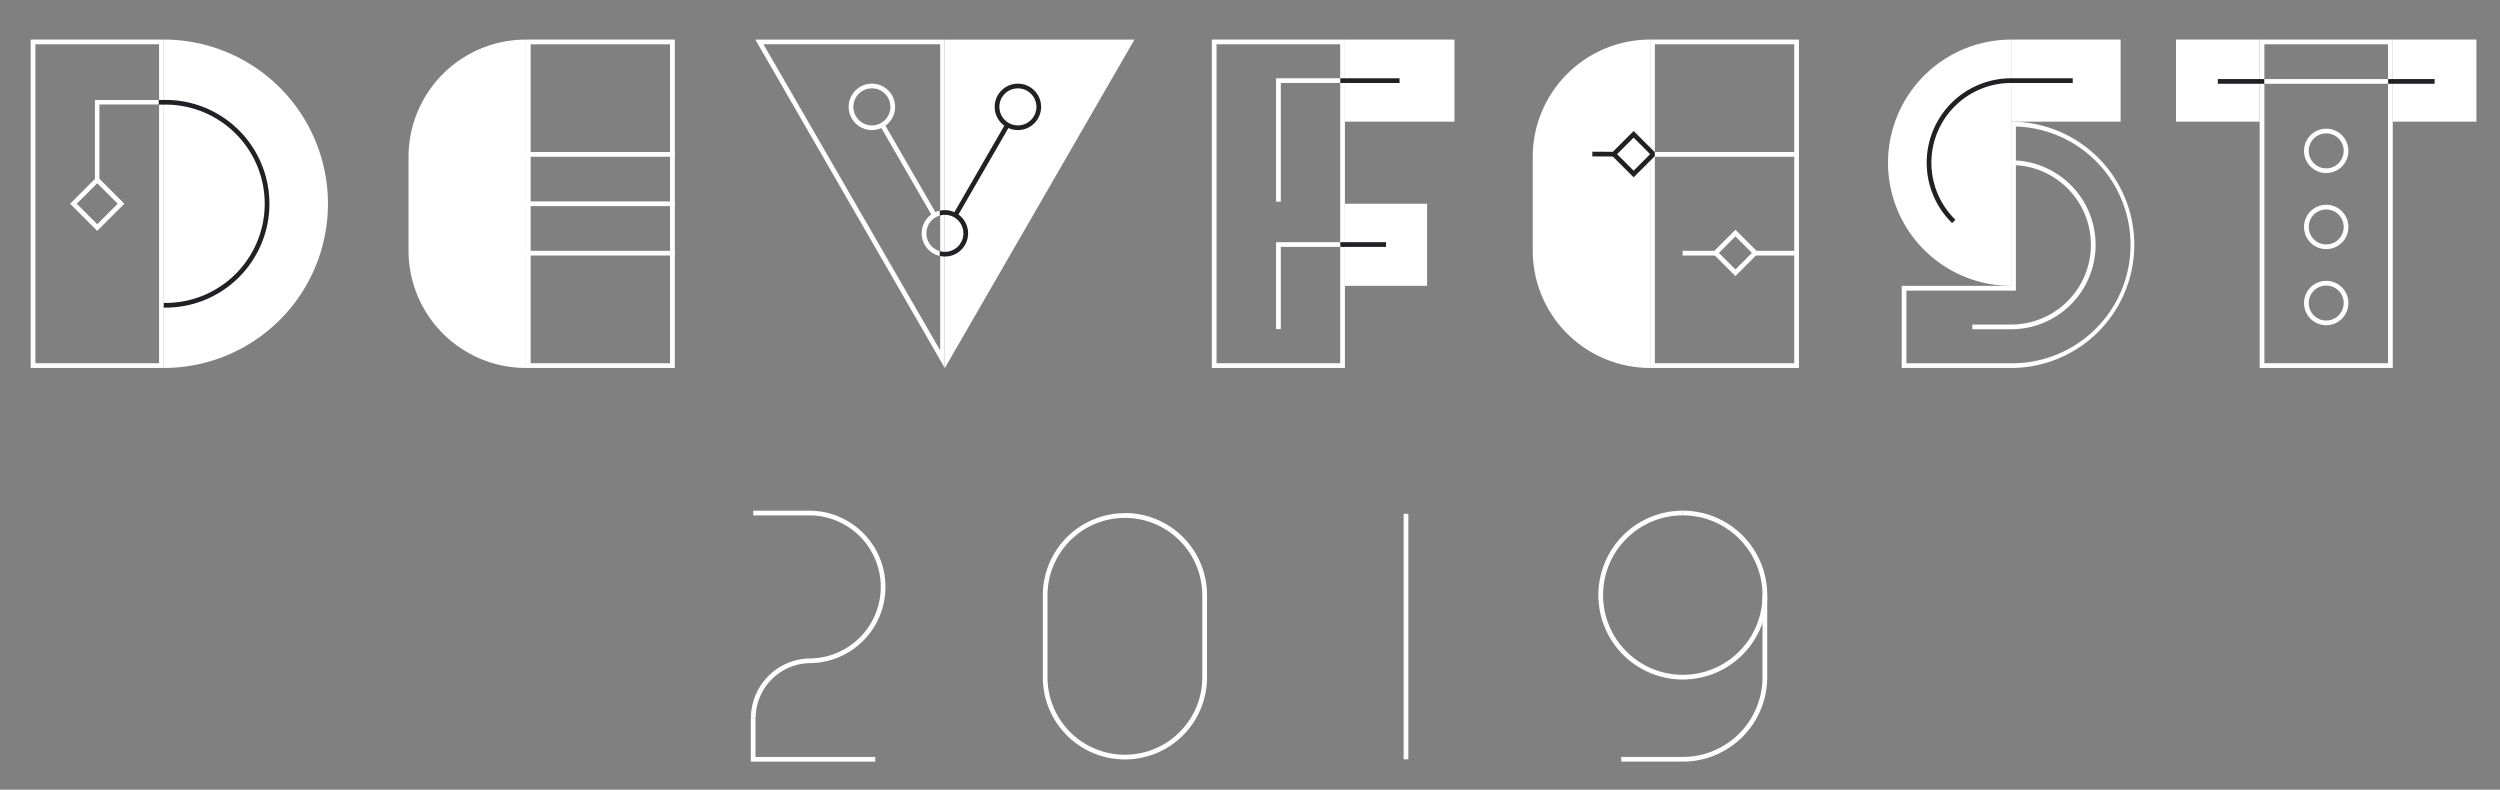 <svg viewBox="0 0 796.52 251.59" xmlns="http://www.w3.org/2000/svg" xmlns:xlink="http://www.w3.org/1999/xlink"><rect x="0" y="0" width="796.52" height="251.59" fill="#808080" stroke="none"/><clipPath id="a"><path d="m299.41 24.98h34.26v59.11h-34.26z"/></clipPath><clipPath id="b"><path d="m503.19 40.18h24.04v18h-24.04z"/></clipPath><path d="m427 14.11v101.62h-39.4v-101.62zm1.5-1.5h-42.4v104.62h42.4z" fill="#fff"/><path d="m760.85 14.11v101.62h-39.4v-101.62zm1.5-1.5h-42.4v104.62h42.4z" fill="#fff"/><path d="m50.68 14.11v101.62h-39.4v-101.62zm1.5-1.5h-42.4v104.62h42.4z" fill="#fff"/><path d="m167.57 117.23v-104.62a37.41 37.41 0 0 0 -37.41 37.39v29.8a37.41 37.41 0 0 0 37.41 37.43z" fill="#fff"/><path d="m213.48 14.11v101.62h-44.41v-101.62zm1.5-1.5h-47.41v104.62h47.43v-104.62z" fill="#fff"/><path d="m299.55 14.11v97.52l-56.3-97.52zm1.5-1.5h-60.4l60.35 104.62v-104.62z" fill="#fff"/><path d="m361.45 12.61h-60.4v104.62z" fill="#fff"/><path d="m52.18 12.61a52.31 52.31 0 1 1 0 104.62z" fill="#fff"/><path d="m52.18 97.26a32.34 32.34 0 1 0 0-64.67h-21.18v24.74" fill="none" stroke="#202124" stroke-miterlimit="10" stroke-width="1.5"/><path d="m640.77 91.08a39.23 39.23 0 1 1 0-78.46z" fill="#fff"/><path d="m428.52 12.61h34.88v26.15h-34.88z" fill="#fff"/><path d="m693.29 12.61h26.66v26.15h-26.66z" fill="#fff"/><path d="m762.35 12.61h26.66v26.15h-26.66z" fill="#fff"/><path d="m428.52 64.92h26.16v26.15h-26.16z" fill="#fff"/><path d="m640.77 12.61h34.87v26.15h-34.87z" fill="#fff"/><path d="m642.27 40.3a37.73 37.73 0 0 1 -1.5 75.44h-33.37v-23.16h34.87zm-1.5-1.53v52.31h-34.87v26.15h34.87a39.23 39.23 0 1 0 0-78.46z" fill="#fff"/><path d="m622.48 70.54a26.15 26.15 0 0 1 18.29-44.85h19.62" fill="none" stroke="#202124" stroke-miterlimit="10" stroke-width="1.5"/><path d="m706.62 25.94h69.06" fill="none" stroke="#fff" stroke-miterlimit="10" stroke-width="1.5"/><path d="m525.75 117.23v-104.62a37.41 37.41 0 0 0 -37.41 37.39v29.8a37.41 37.41 0 0 0 37.41 37.43z" fill="#fff"/><path d="m571.66 14.11v101.62h-44.41v-101.62zm1.5-1.5h-47.41v104.62h47.41z" fill="#fff"/><g fill="none" stroke-miterlimit="10"><path d="m573.16 49.19h-46.44" stroke="#fff" stroke-width="1.5"/><path d="m573.16 80.66h-13.86" stroke="#fff" stroke-width="1.5"/><path d="m546.65 80.66h-10.54" stroke="#fff" stroke-width="1.5"/><circle cx="277.79" cy="34.05" r="6.65" stroke="#fff" stroke-width="1.5"/><path d="m281.11 39.81 16.65 28.84" stroke="#fff" stroke-width="1.5"/><path d="m548.5 76.18h8.94v8.94h-8.94z" stroke="#fff" stroke-width="1.5" transform="matrix(.707 .707 -.707 .707 218.99 -367.39)"/><circle cx="741.15" cy="48.07" r="6.32" stroke="#fff" stroke-width="1.5"/><circle cx="741.15" cy="72.31" r="6.32" stroke="#fff" stroke-width="1.5"/><circle cx="741.15" cy="96.55" r="6.32" stroke="#fff" stroke-width="1.5"/><path d="m628.4 104.15h12.37a26.15 26.15 0 0 0 0-52.31" stroke="#fff" stroke-width="1.5"/><path d="m434.27 77.91h-26.95v26.94" stroke="#fff" stroke-width="1.5"/><path d="m445.91 25.68h-38.59v38.58" stroke="#fff" stroke-width="1.5"/><path d="m214.98 49.19h-47.6" stroke="#fff" stroke-width="1.5"/><path d="m214.98 64.92h-47.6" stroke="#fff" stroke-width="1.5"/><path d="m214.98 80.66h-47.6" stroke="#fff" stroke-width="1.5"/><path d="m50.57 32.59h-19.59v24.74" stroke="#fff" stroke-width="1.5"/><path d="m25.61 59.56h10.73v10.73h-10.73z" stroke="#fff" stroke-width="1.5" transform="matrix(.707 .707 -.707 .707 54.98 -2.89)"/><circle cx="301.05" cy="74.34" r="6.65" stroke="#fff" stroke-width="1.5"/><g clip-path="url(#a)" stroke="#202124" stroke-width="1.5"><circle cx="301.05" cy="74.34" r="6.65"/><circle cx="324.31" cy="34.05" r="6.65"/><path d="m320.98 39.81-16.64 28.84"/></g><path d="m427.03 25.69h18.88" stroke="#202124" stroke-width="1.5"/><path d="m427.03 77.91h14.57" stroke="#202124" stroke-width="1.5"/><g clip-path="url(#b)" stroke="#202124" stroke-width="1.5"><path d="m514.09 49.12-6.76-.04"/><path d="m516.06 44.71h8.94v8.94h-8.94z" transform="matrix(.707 .707 -.707 .707 187.24 -353.67)"/></g><path d="m721.42 25.94h-14.8" stroke="#202124" stroke-width="1.5"/><path d="m775.68 25.94h-14.81" stroke="#202124" stroke-width="1.5"/><path d="m536.15 163.45a26.15 26.15 0 0 1 26.15 26.15v26.16a26.15 26.15 0 0 1 -26.15 26.15h-19.61" stroke="#fff" stroke-width="1.5"/></g><path d="m358.41 165a24.68 24.68 0 0 1 24.65 24.65v26.16a24.65 24.65 0 1 1 -49.31 0v-26.2a24.68 24.68 0 0 1 24.66-24.61m0-1.5a26.15 26.15 0 0 0 -26.15 26.15v26.16a26.15 26.15 0 1 0 52.31 0v-26.2a26.15 26.15 0 0 0 -26.15-26.15z" fill="#fff"/><path d="m447.96 163.7v78.22" fill="none" stroke="#fff" stroke-miterlimit="10" stroke-width="1.5"/><path d="m278.87 241.92h-38.91v-13.08" fill="none" stroke="#fff" stroke-miterlimit="10" stroke-width="1.5"/><path d="m240 228.84a18.31 18.31 0 0 1 18.31-18.31 23.54 23.54 0 0 0 0-47.07h-18.31" fill="none" stroke="#fff" stroke-miterlimit="10" stroke-width="1.5"/><path d="m536.15 163.45a26.15 26.15 0 1 0 26.15 26.15" fill="none" stroke="#fff" stroke-miterlimit="10" stroke-width="1.5"/></svg>
